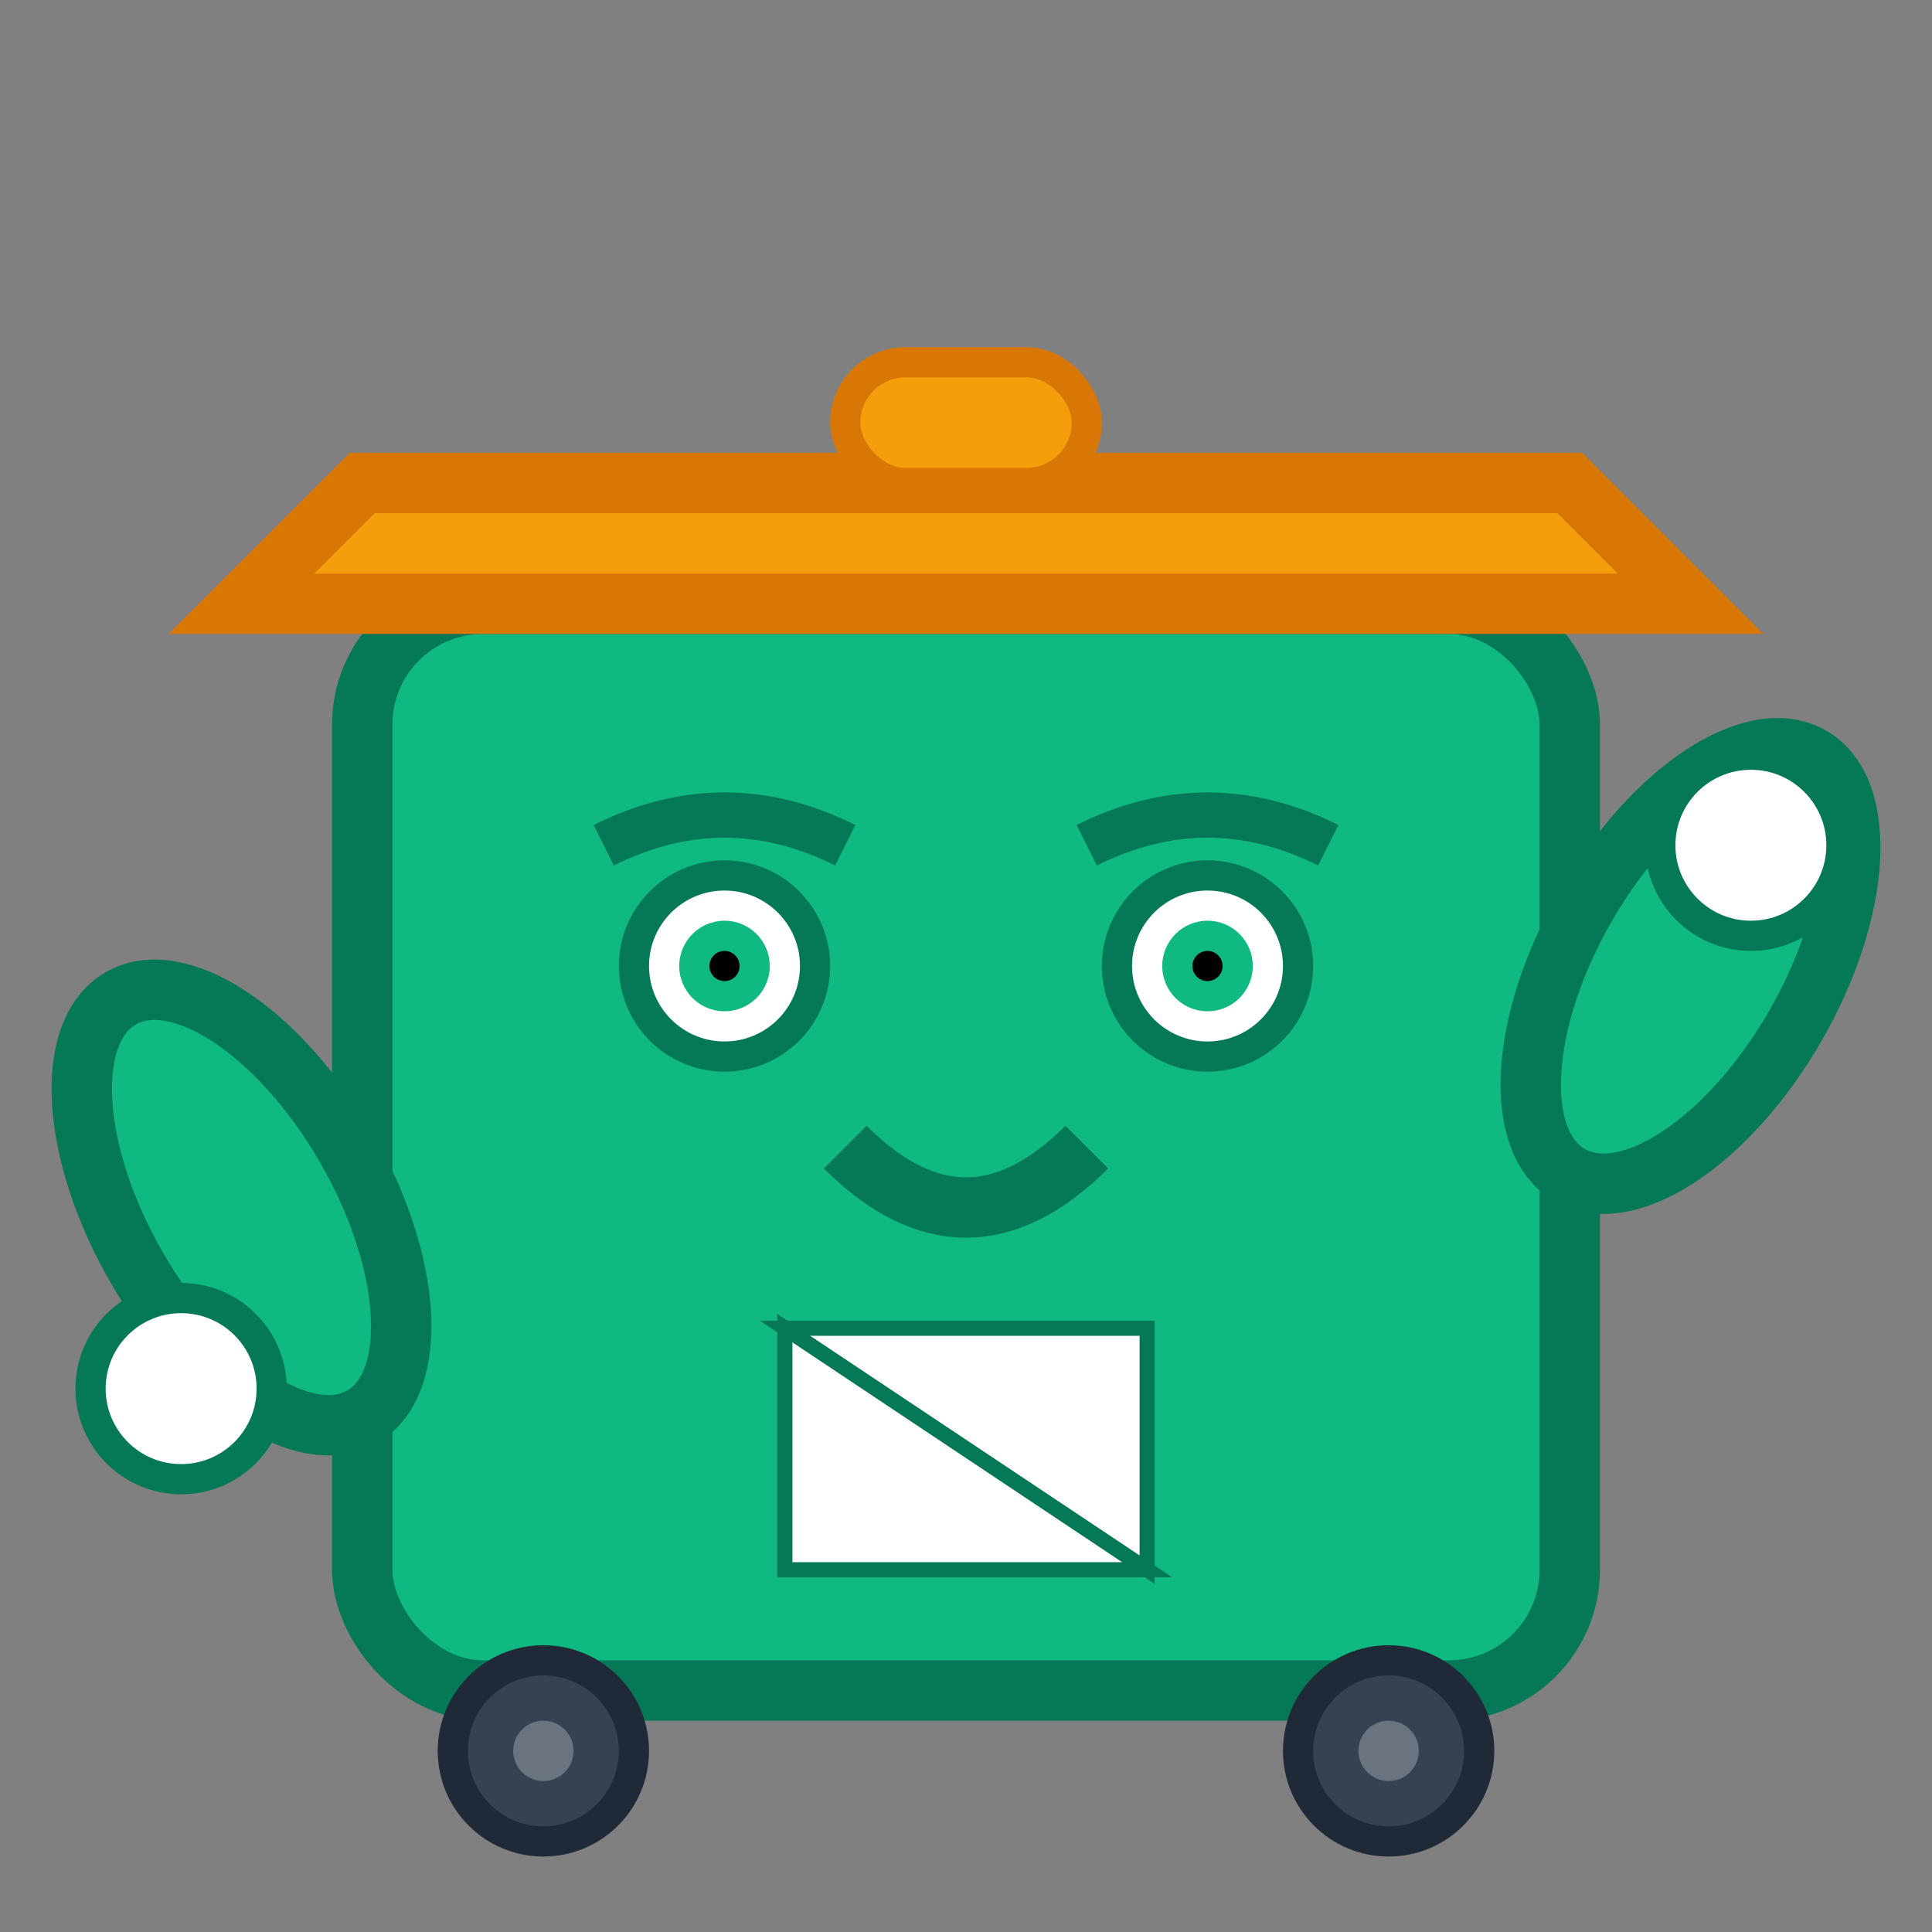 <svg width="64" height="64" viewBox="0 0 64 64" fill="none" xmlns="http://www.w3.org/2000/svg">
  <rect x="0" y="0" width="64" height="64" fill="#808080" stroke="none"/>
  <!-- Main bin body -->
  <rect x="12" y="20" width="40" height="36" rx="4" fill="#10b981" stroke="#047857" stroke-width="2"/>
  
  <!-- Orange lid -->
  <path d="M8 20 L56 20 L52 16 L12 16 Z" fill="#f59e0b" stroke="#d97706" stroke-width="2"/>
  
  <!-- Lid handle -->
  <rect x="28" y="12" width="8" height="4" rx="2" fill="#f59e0b" stroke="#d97706" stroke-width="1"/>
  
  <!-- Friendly face -->
  <circle cx="24" cy="32" r="3" fill="#ffffff" stroke="#047857" stroke-width="1"/>
  <circle cx="40" cy="32" r="3" fill="#ffffff" stroke="#047857" stroke-width="1"/>
  <circle cx="24" cy="32" r="1.5" fill="#10b981"/>
  <circle cx="40" cy="32" r="1.5" fill="#10b981"/>
  <circle cx="24" cy="32" r="0.5" fill="#000000"/>
  <circle cx="40" cy="32" r="0.5" fill="#000000"/>
  
  <!-- Eyebrows -->
  <path d="M20 28 Q24 26 28 28" stroke="#047857" stroke-width="1.5" fill="none"/>
  <path d="M36 28 Q40 26 44 28" stroke="#047857" stroke-width="1.5" fill="none"/>
  
  <!-- Smile -->
  <path d="M28 38 Q32 42 36 38" stroke="#047857" stroke-width="2" fill="none"/>
  
  <!-- Arms -->
  <!-- Left arm (resting on hip) -->
  <ellipse cx="8" cy="40" rx="4" ry="8" fill="#10b981" stroke="#047857" stroke-width="2" transform="rotate(-30 8 40)"/>
  <circle cx="6" cy="46" r="3" fill="#ffffff" stroke="#047857" stroke-width="1"/>
  
  <!-- Right arm (thinking pose) -->
  <ellipse cx="56" cy="32" rx="4" ry="8" fill="#10b981" stroke="#047857" stroke-width="2" transform="rotate(30 56 32)"/>
  <circle cx="58" cy="28" r="3" fill="#ffffff" stroke="#047857" stroke-width="1"/>
  
  <!-- Recycling symbol -->
  <g transform="translate(32, 48)">
    <!-- Triangle arrows -->
    <path d="M-6,-4 L6,-4 L6,4 L0,0 Z" fill="#ffffff" stroke="#047857" stroke-width="0.5"/>
    <path d="M-6,4 L6,4 L0,0 L-6,-4 Z" fill="#ffffff" stroke="#047857" stroke-width="0.5"/>
    <path d="M0,0 L6,4 L-6,4 L-6,-4 Z" fill="#ffffff" stroke="#047857" stroke-width="0.5"/>
  </g>
  
  <!-- Wheels -->
  <circle cx="18" cy="58" r="3" fill="#374151" stroke="#1f2937" stroke-width="1"/>
  <circle cx="46" cy="58" r="3" fill="#374151" stroke="#1f2937" stroke-width="1"/>
  <circle cx="18" cy="58" r="1" fill="#6b7280"/>
  <circle cx="46" cy="58" r="1" fill="#6b7280"/>
</svg>
